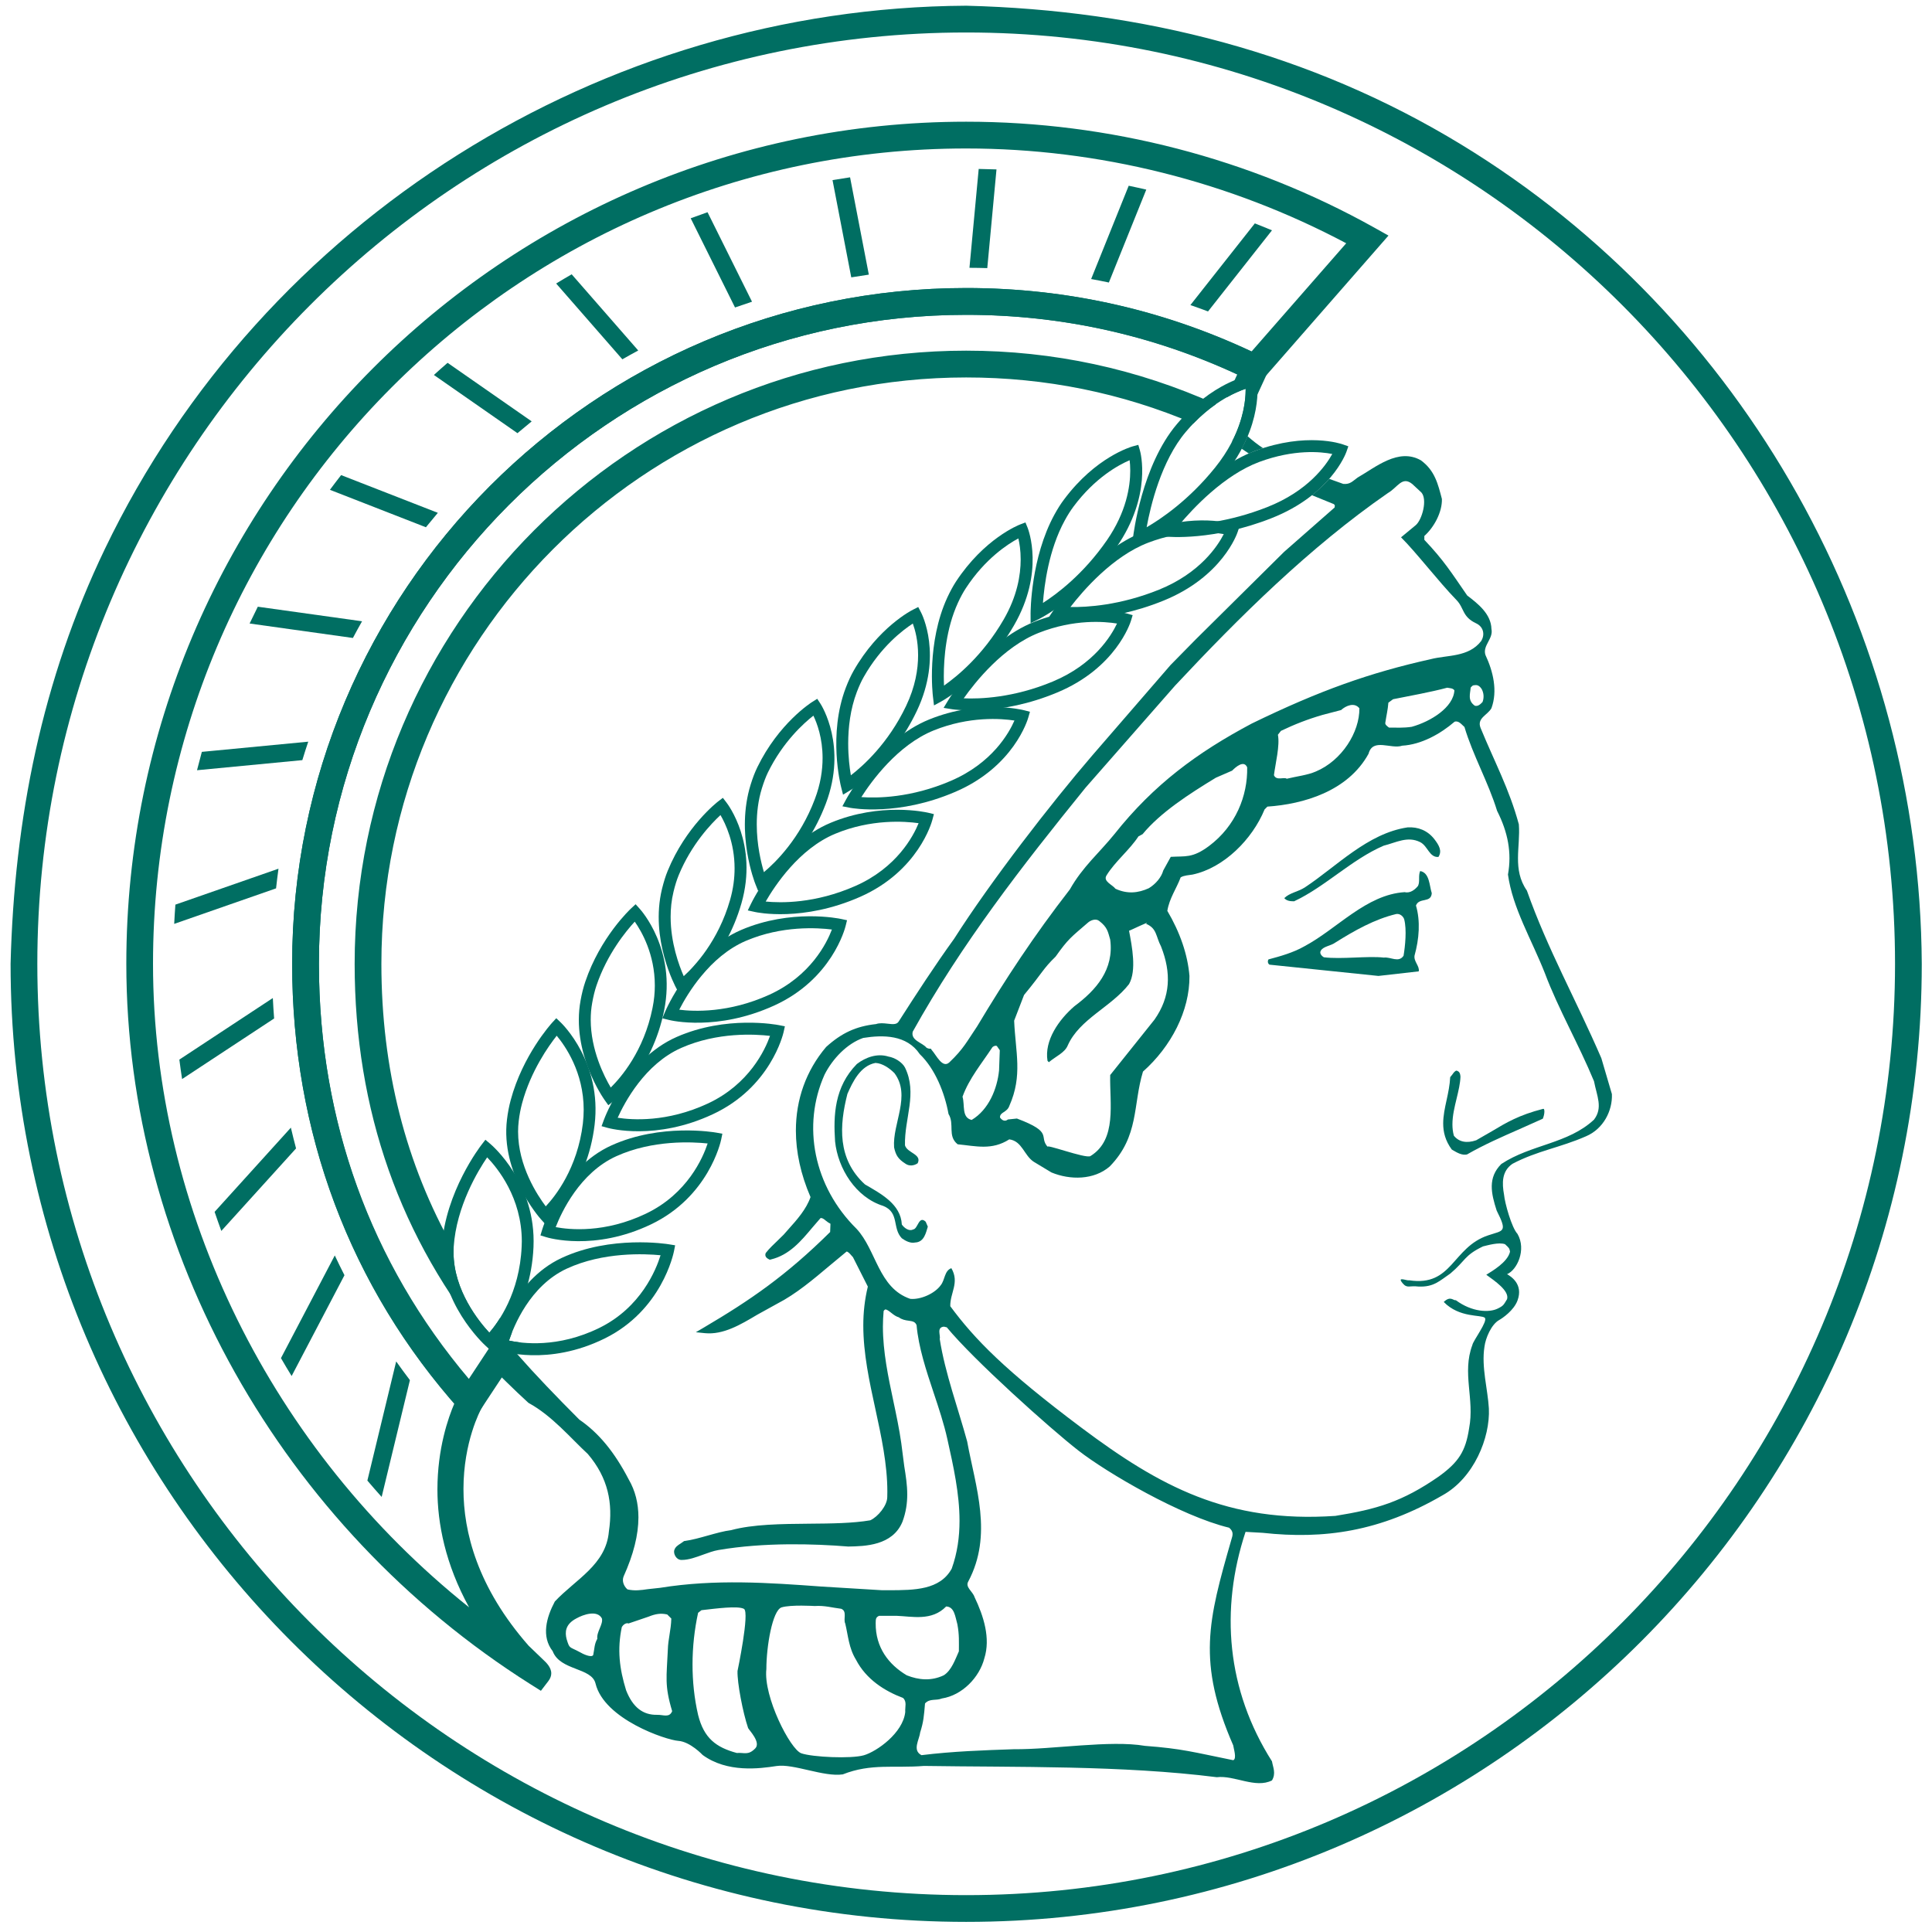 <?xml version="1.0" encoding="UTF-8" standalone="no"?>
<!-- Created with Inkscape (http://www.inkscape.org/) -->

<svg
   xmlns:dc="http://purl.org/dc/elements/1.1/"
   xmlns:cc="http://creativecommons.org/ns#"
   xmlns:rdf="http://www.w3.org/1999/02/22-rdf-syntax-ns#"
   xmlns:svg="http://www.w3.org/2000/svg"
   xmlns="http://www.w3.org/2000/svg"
   version="1.1"
   width="100"
   height="100"
   viewBox="0 0 100 100"
   id="svg3784">
  <g
     transform="translate(0,24.043)"
     id="Layer 1">
    <g
       id="g4285">
      <g
         transform="matrix(1.141,0,0,1.144,0.548,-23.747)"
         id="g3787">
        <path
           d="M 43.35,86.696 C 67.253,86.696 86.698,67.25 86.698,43.347 86.615,28.299 78.698,14.118 65.811,6.284 58.958,2.119 51.328,0.202 43.36,0 L 43.34,0 C 26.831,0.093 11.469,9.662 4.281,24.571 1.424,30.498 0.166,36.804 0,43.347 0,67.25 19.446,86.696 43.35,86.696 z m 0,-1.21 C 20.114,85.486 1.213,66.582 1.213,43.347 1.213,20.114 20.114,1.211 43.35,1.211 c 23.233,0 42.135,18.903 42.135,42.136 0,23.235 -18.902,42.139 -42.135,42.139 z"
           id="path3789"
           style="fill:#006e62" />
        <path
           d="m 55.374,69.419 c -1.052,3.649 -1.553,5.531 0.089,9.291 0.017,0.143 0.174,0.608 0,0.671 -1.816,-0.366 -2.299,-0.521 -4.005,-0.649 -1.576,-0.271 -4.195,0.169 -5.947,0.152 -1.369,0.047 -2.756,0.093 -4.19,0.269 -0.429,-0.222 -0.096,-0.701 -0.062,-1.019 0.158,-0.495 0.174,-0.749 0.223,-1.322 0.222,-0.238 0.494,-0.112 0.764,-0.224 0.923,-0.142 1.705,-0.954 1.927,-1.816 0.288,-0.906 -0.031,-1.91 -0.445,-2.772 -0.08,-0.254 -0.43,-0.446 -0.287,-0.699 1.131,-2.12 0.334,-4.271 -0.047,-6.341 -0.399,-1.468 -1.004,-3.091 -1.245,-4.639 0.049,-0.158 -0.158,-0.525 0.192,-0.556 l 0.129,0.031 c 1.209,1.467 4.675,4.57 5.974,5.578 1.298,1.008 4.651,2.963 6.833,3.488 0.207,0.174 0.175,0.319 0.097,0.557 m -16.13,3.761 c 0,-0.192 0.011,-0.27 0.156,-0.332 l 0.788,0 c 0.699,0.024 1.598,0.253 2.253,-0.423 0.376,0.013 0.41,0.461 0.509,0.806 0.09,0.483 0.068,0.79 0.068,1.224 -0.157,0.344 -0.332,0.867 -0.688,1.085 -0.565,0.267 -1.134,0.215 -1.676,0 -0.822,-0.486 -1.421,-1.262 -1.41,-2.36 m 1.341,4.021 c -0.101,0.95 -1.294,1.788 -1.878,1.957 -0.585,0.166 -2.333,0.085 -2.836,-0.089 -0.501,-0.173 -1.728,-2.569 -1.586,-3.814 0,-1.027 0.277,-2.656 0.689,-2.788 0.412,-0.129 1.502,-0.062 1.502,-0.062 0.456,-0.031 0.802,0.078 1.203,0.125 0.284,0.109 0.084,0.467 0.185,0.67 0.129,0.53 0.158,1.104 0.486,1.634 0.46,0.889 1.304,1.419 2.134,1.73 0.187,0.171 0.085,0.403 0.101,0.637 m -6.803,1.645 c -0.325,0.334 -0.508,0.178 -0.837,0.209 -0.937,-0.254 -1.491,-0.661 -1.757,-1.723 -0.343,-1.48 -0.331,-3.108 0,-4.619 l 0.152,-0.119 c 0.659,-0.075 1.656,-0.209 1.928,-0.06 0.269,0.15 -0.292,2.812 -0.292,2.812 -0.017,0.528 0.241,1.879 0.481,2.581 0.051,0.104 0.59,0.645 0.325,0.919 m 11.092,-31.587 -0.033,0.909 c -0.082,0.827 -0.465,1.783 -1.244,2.245 -0.466,-0.11 -0.299,-0.67 -0.414,-1.051 0.298,-0.827 0.879,-1.513 1.36,-2.246 0.065,-0.048 0.132,-0.079 0.198,-0.048 z m 6.761,-7.331 c -0.484,0.222 -0.981,0.271 -1.515,0.024 -0.136,-0.185 -0.577,-0.334 -0.403,-0.606 0.388,-0.628 1.044,-1.147 1.447,-1.763 l 0.187,-0.1 c 0.817,-0.986 2.104,-1.813 3.324,-2.554 l 0.738,-0.32 c 0.16,-0.161 0.535,-0.495 0.683,-0.15 0.026,1.285 -0.517,2.658 -1.741,3.567 -0.744,0.55 -1.062,0.443 -1.725,0.483 l -0.341,0.617 c -0.081,0.307 -0.348,0.617 -0.654,0.802 m -2.65,12.12 c -0.222,0.129 -2.149,-0.605 -1.924,-0.4 -0.457,-0.495 0.289,-0.661 -1.41,-1.299 l -0.412,0.043 c -0.053,0.049 -0.202,0.124 -0.355,-0.087 -0.016,-0.256 0.32,-0.218 0.426,-0.537 0.609,-1.369 0.274,-2.429 0.215,-3.847 l 0.449,-1.162 c 0.853,-1.029 0.852,-1.176 1.43,-1.734 0.578,-0.813 0.699,-0.876 1.474,-1.544 0.127,-0.109 0.361,-0.195 0.512,-0.066 0.366,0.284 0.385,0.471 0.492,0.837 0.182,1.355 -0.636,2.284 -1.625,3.017 -0.702,0.605 -1.369,1.545 -1.219,2.468 l 0.061,0.064 c 0.32,-0.27 0.724,-0.428 0.859,-0.763 0.534,-1.193 1.973,-1.736 2.779,-2.771 0.35,-0.621 0.135,-1.699 0,-2.416 -0.004,0.02 1.055,-0.5 0.768,-0.314 0.503,0.207 0.441,0.568 0.684,1.028 0.472,1.197 0.431,2.276 -0.299,3.311 l -2.008,2.505 c -0.031,1.276 0.321,2.919 -0.897,3.667 m 8.505,-19.063 0.138,-0.176 c 0.623,-0.296 1.205,-0.525 1.897,-0.725 l 0.83,-0.216 c 0.22,-0.201 0.609,-0.363 0.831,-0.08 0.013,1.075 -0.791,2.366 -1.98,2.862 -0.373,0.163 -0.872,0.217 -1.316,0.326 -0.111,-0.096 -0.472,0.107 -0.58,-0.163 0.069,-0.539 0.276,-1.344 0.18,-1.828 m 8.006,-2.01 c -0.042,0.773 -1.073,1.411 -1.934,1.65 -0.368,0.057 -0.707,0.036 -1.031,0.036 -0.085,-0.061 -0.183,-0.133 -0.17,-0.215 0.056,-0.367 0.114,-0.581 0.14,-0.912 l 0.214,-0.157 c 0.761,-0.153 1.692,-0.317 2.456,-0.521 0.114,0.025 0.254,0.014 0.325,0.119 M 40.923,46.422 c 2.231,-3.999 4.94,-7.472 7.84,-11.041 l 4.062,-4.618 c 2.899,-3.092 6.102,-6.262 9.655,-8.714 0.444,-0.256 0.641,-0.78 1.102,-0.412 l 0.417,0.386 c 0.282,0.317 0.037,1.221 -0.251,1.475 -0.229,0.187 -0.451,0.372 -0.672,0.554 0.693,0.687 1.692,1.991 2.513,2.835 0.362,0.371 0.25,0.757 0.896,1.058 0.323,0.151 0.414,0.502 0.222,0.805 -0.572,0.733 -1.527,0.622 -2.278,0.813 -2.786,0.621 -5.041,1.418 -8.124,2.914 -2.469,1.308 -4.444,2.757 -6.23,5.003 -0.683,0.844 -1.449,1.483 -2.021,2.501 -1.625,2.088 -2.917,4.047 -4.208,6.198 -0.461,0.678 -0.612,1.013 -1.258,1.626 -0.314,0.298 -0.594,-0.325 -0.79,-0.541 -0.023,-0.024 -0.036,-0.052 -0.052,-0.076 -0.067,0.008 -0.135,-0.005 -0.202,-0.048 -0.174,-0.223 -0.717,-0.319 -0.621,-0.718 m 25.851,-14.92 c -0.089,0.093 -0.2,0.21 -0.35,0.17 -0.338,-0.236 -0.21,-0.537 -0.189,-0.822 0.07,-0.069 0.08,-0.109 0.189,-0.109 0.162,-0.027 0.251,0.091 0.31,0.175 0.1,0.186 0.111,0.395 0.04,0.586 M 29.336,77.328 c -0.652,0.015 -1.111,-0.341 -1.414,-1.111 -0.304,-0.98 -0.407,-1.846 -0.196,-2.854 0.067,-0.128 0.212,-0.21 0.305,-0.168 l 0.911,-0.309 c 0.306,-0.124 0.555,-0.167 0.846,-0.098 l 0.185,0.183 c -0.014,0.531 -0.145,0.923 -0.158,1.415 -0.054,1.234 -0.158,1.602 0.197,2.777 -0.13,0.31 -0.393,0.16 -0.676,0.165 m -2.719,-3.443 c -0.142,0.257 -0.122,0.428 -0.187,0.736 -0.077,0.14 -0.476,-0.05 -0.602,-0.127 -0.495,-0.268 -0.462,-0.133 -0.604,-0.59 -0.08,-0.308 -0.071,-0.669 0.438,-0.936 0.319,-0.18 0.955,-0.396 1.163,0 0.064,0.267 -0.254,0.613 -0.208,0.917 M 72.162,47.617 c -1.146,-2.644 -2.435,-4.922 -3.378,-7.583 -0.667,-0.955 -0.285,-1.975 -0.364,-2.995 -0.431,-1.593 -1.101,-2.821 -1.737,-4.365 -0.177,-0.445 0.319,-0.575 0.494,-0.891 0.287,-0.782 0.08,-1.659 -0.272,-2.407 -0.141,-0.429 0.368,-0.732 0.272,-1.178 -0.018,-0.685 -0.621,-1.149 -1.1,-1.514 -0.717,-1.035 -1.05,-1.578 -1.944,-2.518 l 0,-0.175 c 0.446,-0.397 0.813,-1.083 0.797,-1.673 -0.176,-0.667 -0.317,-1.289 -0.957,-1.752 -1.018,-0.574 -2.052,0.318 -2.865,0.781 -0.225,0.158 -0.337,0.319 -0.654,0.288 -0.207,-0.074 -0.421,-0.15 -0.637,-0.228 -0.208,0.237 -0.467,0.488 -0.784,0.739 l 0.99,0.402 c 0.036,0.026 0.049,0.046 0.049,0.08 0,0.018 -0.005,0.049 -0.01,0.075 -0.069,0.06 -2.292,2.008 -2.292,2.008 -0.007,0.005 -4.005,3.957 -4.005,3.957 0,0.002 -1.148,1.165 -1.148,1.165 -0.005,0.007 -3.559,4.101 -3.559,4.101 -1.859,2.155 -4.604,5.693 -6.256,8.282 -0.86,1.185 -1.717,2.5 -2.516,3.745 -0.087,0.138 -0.25,0.127 -0.508,0.096 -0.176,-0.02 -0.356,-0.038 -0.519,0.018 l 0.008,0 -0.036,0.009 c 0.008,-0.003 0.02,-0.005 0.028,-0.009 -0.904,0.099 -1.56,0.401 -2.263,1.036 -0.914,1.076 -1.372,2.379 -1.372,3.784 0,0.965 0.22,1.984 0.664,3.007 -0.188,0.546 -0.618,1.03 -1.003,1.457 l -0.213,0.241 -0.275,0.269 c -0.177,0.169 -0.38,0.36 -0.527,0.547 l -0.014,0.019 -0.009,0.022 c -0.017,0.06 -0.026,0.173 0.15,0.258 l 0.042,0.022 0.047,-0.011 c 0.842,-0.2 1.371,-0.833 1.886,-1.445 0,0 0.322,-0.372 0.369,-0.427 0.076,-0.014 0.138,0.029 0.25,0.123 0.058,0.048 0.125,0.095 0.2,0.131 l 0,0.042 c 0,0 -0.011,0.272 -0.013,0.333 -1.993,1.968 -3.616,3.08 -5.738,4.327 l -0.354,0.207 0.409,0.042 c 0.829,0.083 1.615,-0.382 2.374,-0.833 l 0.913,-0.503 c 0.844,-0.432 1.625,-1.091 2.384,-1.728 0,0 0.686,-0.57 0.76,-0.629 0.071,0.01 0.151,0.102 0.214,0.175 0,0 0.044,0.049 0.073,0.08 0.013,0.024 0.637,1.258 0.675,1.332 -0.143,0.585 -0.206,1.171 -0.206,1.756 0,1.276 0.277,2.546 0.549,3.788 0.266,1.224 0.542,2.489 0.542,3.731 0,0.083 -0.001,0.162 -0.004,0.245 0,0.383 -0.421,0.893 -0.77,1.053 -0.798,0.136 -1.759,0.146 -2.779,0.154 -1.249,0.011 -2.542,0.023 -3.536,0.292 -0.32,0.038 -0.689,0.143 -1.048,0.242 -0.352,0.099 -0.715,0.201 -1.053,0.248 l -0.034,0.004 -0.037,0.029 -0.123,0.085 c -0.114,0.071 -0.253,0.157 -0.288,0.325 -10e-4,0.013 -0.003,0.028 -0.003,0.044 0,0.096 0.044,0.2 0.115,0.274 0.069,0.072 0.156,0.104 0.245,0.096 0.301,0 0.637,-0.122 0.964,-0.241 0.227,-0.082 0.465,-0.169 0.684,-0.206 2.075,-0.355 4.35,-0.284 5.891,-0.159 0.761,-0.013 2.01,-0.038 2.46,-1.118 0.163,-0.438 0.218,-0.846 0.218,-1.238 0,-0.432 -0.066,-0.848 -0.135,-1.275 l -0.136,-1.051 c -0.091,-0.641 -0.227,-1.28 -0.359,-1.9 -0.233,-1.099 -0.474,-2.23 -0.474,-3.375 0,-0.232 0.013,-0.465 0.033,-0.699 0.023,-0.029 0.047,-0.064 0.076,-0.069 0.068,-0.009 0.185,0.084 0.279,0.159 0.106,0.084 0.215,0.164 0.335,0.195 0.138,0.105 0.295,0.134 0.437,0.152 0.198,0.026 0.306,0.051 0.368,0.204 0.089,1.006 0.436,2.046 0.772,3.052 0.232,0.693 0.472,1.411 0.626,2.11 0.274,1.224 0.55,2.466 0.55,3.69 0,0.729 -0.098,1.453 -0.354,2.163 -0.532,0.969 -1.697,0.973 -2.821,0.977 l -0.337,0 -2.756,-0.167 c -2.365,-0.172 -4.809,-0.347 -7.316,0.058 0.018,-0.002 -0.561,0.061 -0.561,0.061 -0.31,0.046 -0.601,0.084 -0.915,0.011 -0.116,-0.094 -0.21,-0.257 -0.21,-0.426 0,-0.054 0.01,-0.109 0.032,-0.163 0.448,-0.988 0.672,-1.881 0.672,-2.671 0,-0.641 -0.147,-1.214 -0.441,-1.717 -0.648,-1.243 -1.36,-2.104 -2.24,-2.706 -1.076,-1.076 -1.996,-2.031 -2.814,-2.96 -0.479,-0.061 -0.772,-0.155 -0.804,-0.166 l -0.106,-0.037 -0.479,0.59 c 0.621,0.59 1.195,1.18 1.897,1.817 1.066,0.574 1.928,1.61 2.691,2.311 0.925,1.082 1.147,2.229 0.956,3.504 -0.128,1.513 -1.512,2.167 -2.453,3.171 -0.381,0.717 -0.622,1.576 -0.097,2.247 0.337,0.89 1.768,0.73 1.944,1.464 0.394,1.619 3.202,2.554 3.75,2.593 0.545,0.037 1.11,0.64 1.11,0.64 1.116,0.813 2.581,0.618 3.351,0.499 0.769,-0.116 2.145,0.506 3.006,0.378 1.289,-0.51 2.343,-0.271 3.681,-0.382 4.205,0.065 8.983,-0.032 13.285,0.51 0.797,-0.097 1.751,0.525 2.503,0.145 0.191,-0.321 0.046,-0.59 0,-0.863 -2.056,-3.232 -2.364,-6.861 -1.199,-10.383 l 0.778,0.044 c 2.788,0.304 5.326,-0.057 8.16,-1.699 1.419,-0.781 2.164,-2.607 2.1,-3.929 -0.048,-0.86 -0.345,-1.875 -0.201,-2.784 0.049,-0.405 0.318,-1.021 0.667,-1.215 0.15,-0.083 0.671,-0.437 0.835,-0.89 0.27,-0.738 -0.308,-1.086 -0.475,-1.186 0.45,-0.184 0.887,-1.104 0.473,-1.821 -0.267,-0.283 -0.577,-1.403 -0.61,-1.77 -0.095,-0.525 -0.111,-1.066 0.383,-1.403 1.116,-0.587 2.167,-0.732 3.329,-1.242 0.797,-0.334 1.211,-1.162 1.18,-1.911 z m -0.332,2.782 c -1.18,1.098 -2.851,1.115 -4.205,2.006 -0.622,0.62 -0.464,1.326 -0.211,2.108 0.5,0.99 0.312,0.888 -0.388,1.122 -1.634,0.544 -1.615,2.332 -3.581,2.032 -0.112,0.033 -0.572,-0.196 -0.299,0.132 0.211,0.252 0.299,0.1 0.715,0.151 0.7,0.033 0.961,-0.256 1.452,-0.589 0.702,-0.59 0.618,-0.812 1.481,-1.227 0.206,-0.048 0.714,-0.2 0.998,-0.1 0.192,0.177 0.197,0.181 0.228,0.339 -0.111,0.478 -0.81,0.877 -1.077,1.044 0.367,0.268 1.055,0.723 0.943,1.105 -0.156,0.25 -0.15,0.292 -0.428,0.427 -0.387,0.189 -1.165,0.16 -1.898,-0.382 -0.112,0.033 -0.233,-0.218 -0.547,0.081 0.713,0.734 1.714,0.568 1.863,0.717 0.15,0.15 -0.533,1.037 -0.564,1.229 -0.48,1.273 0.108,2.446 -0.148,3.769 -0.158,1.035 -0.468,1.527 -1.374,2.18 -1.662,1.151 -2.827,1.484 -4.693,1.784 -4.891,0.334 -7.977,-1.345 -11.5,-3.975 -3.522,-2.631 -4.869,-4.031 -5.969,-5.511 -0.015,-0.605 0.43,-1.066 0.049,-1.721 -0.318,0.112 -0.287,0.526 -0.479,0.766 -0.271,0.383 -0.923,0.668 -1.387,0.621 -1.449,-0.494 -1.529,-2.198 -2.436,-3.17 -1.943,-1.913 -2.487,-4.669 -1.449,-6.978 0.365,-0.718 1.018,-1.402 1.752,-1.657 0.906,-0.144 1.976,-0.144 2.566,0.733 0.698,0.668 1.131,1.753 1.304,2.708 0.288,0.463 -0.063,0.988 0.414,1.371 0.828,0.078 1.545,0.285 2.342,-0.223 0.59,0.078 0.67,0.733 1.116,1.018 l 0.797,0.479 c 0.844,0.349 1.929,0.349 2.645,-0.272 1.338,-1.37 1.046,-2.778 1.507,-4.291 1.276,-1.13 2.124,-2.749 2.109,-4.328 -0.081,-0.97 -0.43,-1.975 -1.004,-2.945 0.095,-0.575 0.414,-1.004 0.605,-1.515 0.161,-0.095 0.368,-0.095 0.542,-0.127 1.418,-0.302 2.708,-1.593 3.265,-2.947 l 0.128,-0.127 c 1.625,-0.111 3.648,-0.686 4.588,-2.391 0.192,-0.733 1.02,-0.192 1.529,-0.366 0.86,-0.049 1.722,-0.525 2.374,-1.084 0.191,-0.064 0.334,0.145 0.448,0.238 0.38,1.277 1.083,2.503 1.48,3.795 0.494,0.971 0.671,1.894 0.494,2.882 0.208,1.512 1.068,2.93 1.673,4.46 0.605,1.61 1.545,3.235 2.23,4.892 0.128,0.668 0.414,1.195 0,1.737"
           id="path3791"
           style="fill:#006e62" />
        <path
           d="m 64.581,37.701 c 0.223,0.287 0.367,0.541 0.191,0.813 -0.414,0.031 -0.479,-0.495 -0.828,-0.671 -0.573,-0.285 -1.084,0.018 -1.656,0.161 -1.45,0.621 -2.661,1.863 -4.063,2.516 -0.174,0 -0.335,-0.016 -0.446,-0.143 0.238,-0.238 0.62,-0.287 0.924,-0.479 1.451,-0.955 2.852,-2.451 4.668,-2.722 0.477,-0.031 0.908,0.142 1.21,0.525"
           id="path3793"
           style="fill:#006e62" />
        <path
           d="m 63.19,42.984 c -0.225,0.332 -0.582,0.043 -0.895,0.083 -0.717,-0.083 -1.929,0.085 -2.72,-0.014 -0.119,-0.069 -0.209,-0.193 -0.135,-0.305 0.121,-0.196 0.45,-0.209 0.659,-0.363 0.866,-0.541 1.776,-1.055 2.762,-1.29 0.179,-0.028 0.329,0.124 0.36,0.248 0.118,0.459 0.044,1.196 -0.031,1.641 m 1.28,-2.83 c -0.112,-0.351 -0.096,-0.923 -0.526,-1.003 -0.096,0.222 0,0.462 -0.096,0.67 -0.126,0.158 -0.349,0.349 -0.605,0.285 -1.753,0.111 -3.059,1.658 -4.556,2.453 -0.509,0.287 -1.084,0.447 -1.624,0.59 -0.05,0.08 -0.032,0.191 0.046,0.238 1.659,0.176 3.298,0.336 4.941,0.51 l 1.829,-0.207 c 0.05,-0.238 -0.237,-0.445 -0.19,-0.717 0.209,-0.748 0.272,-1.561 0.064,-2.262 0.145,-0.38 0.686,-0.096 0.717,-0.557"
           id="path3795"
           style="fill:#006e62" />
        <path
           d="m 65.396,48.367 c 0.059,-0.084 0.124,-0.178 0.203,-0.186 0.105,0.039 0.16,0.088 0.173,0.279 -0.012,0.308 -0.09,0.631 -0.173,0.974 -0.095,0.39 -0.192,0.788 -0.192,1.178 0,0.174 0.019,0.346 0.066,0.514 0.23,0.287 0.586,0.352 1.013,0.206 0.007,-0.004 0.725,-0.416 0.725,-0.416 0.624,-0.374 1.214,-0.726 2.306,-1.004 0.028,-0.006 0.033,10e-4 0.037,0.006 0.018,0.021 0.025,0.061 0.025,0.113 0,0.094 -0.027,0.222 -0.072,0.326 -0.042,0.018 -1.052,0.469 -1.052,0.469 -0.794,0.347 -1.617,0.707 -2.388,1.149 -0.228,0.047 -0.439,-0.077 -0.642,-0.195 l -0.049,-0.03 c -0.294,-0.401 -0.388,-0.79 -0.388,-1.178 0,-0.35 0.075,-0.697 0.154,-1.056 0.073,-0.333 0.146,-0.679 0.164,-1.039 0.025,-0.031 0.09,-0.11 0.09,-0.11"
           id="path3797"
           style="fill:#006e62" />
        <path
           d="m 40.573,48.041 c 0.575,1.177 -0.031,2.293 0,3.519 0.096,0.35 0.782,0.4 0.575,0.813 -0.161,0.112 -0.384,0.143 -0.559,0.016 -0.319,-0.207 -0.43,-0.365 -0.51,-0.733 -0.08,-1.082 0.781,-2.342 0.015,-3.361 -0.222,-0.223 -0.541,-0.445 -0.859,-0.462 -0.686,0.127 -1.036,0.86 -1.274,1.402 -0.367,1.433 -0.462,2.947 0.795,4.094 0.735,0.429 1.626,0.893 1.674,1.816 0.112,0.16 0.334,0.319 0.51,0.223 0.223,-0.016 0.254,-0.652 0.573,-0.35 l 0.096,0.223 c -0.081,0.254 -0.159,0.701 -0.573,0.717 -0.207,0.047 -0.432,-0.065 -0.606,-0.191 -0.447,-0.462 -0.095,-1.163 -0.845,-1.465 -1.243,-0.384 -2.056,-1.691 -2.183,-2.917 -0.08,-1.178 -0.031,-2.469 0.989,-3.504 0.398,-0.304 0.924,-0.495 1.434,-0.335 0.287,0.047 0.621,0.255 0.748,0.495"
           id="path3799"
           style="fill:#006e62" />
        <path
           d="m 25.223,57.144 c 1.657,-0.768 3.549,-0.679 4.262,-0.61 -0.203,0.657 -0.891,2.362 -2.775,3.287 -1.89,0.925 -3.509,0.704 -4.101,0.575 0.218,-0.654 0.951,-2.479 2.614,-3.252 m -0.225,-0.487 c -2.269,1.053 -2.961,3.754 -2.99,3.868 l -0.06,0.239 0.234,0.08 c 0.089,0.029 2.195,0.72 4.765,-0.542 2.592,-1.272 3.123,-3.837 3.146,-3.946 l 0.053,-0.272 -0.275,-0.044 c -0.106,-0.019 -2.647,-0.417 -4.873,0.617"
           id="path3801"
           style="fill:#006e62" />
        <path
           d="m 27.48,52.053 c 1.65,-0.745 3.451,-0.649 4.141,-0.576 -0.212,0.641 -0.915,2.276 -2.796,3.174 -1.875,0.896 -3.483,0.727 -4.097,0.611 0.26,-0.667 1.091,-2.459 2.752,-3.209 m -0.221,-0.489 c -2.273,1.027 -3.112,3.702 -3.145,3.815 l -0.078,0.257 0.253,0.078 c 0.089,0.029 2.189,0.655 4.768,-0.579 2.602,-1.244 3.154,-3.723 3.176,-3.827 l 0.056,-0.272 -0.272,-0.049 c -0.102,-0.018 -2.523,-0.432 -4.758,0.577"
           id="path3803"
           style="fill:#006e62" />
        <path
           d="m 30.427,47.152 c 1.644,-0.724 3.353,-0.621 4.024,-0.543 -0.223,0.626 -0.942,2.187 -2.821,3.061 -1.855,0.862 -3.449,0.743 -4.09,0.644 0.307,-0.68 1.229,-2.434 2.887,-3.162 M 30.211,46.66 c -2.275,0.999 -3.261,3.649 -3.302,3.763 l -0.1,0.272 0.279,0.077 c 0.089,0.024 2.183,0.588 4.766,-0.617 2.614,-1.215 3.187,-3.607 3.211,-3.709 l 0.06,-0.27 -0.272,-0.053 c -0.095,-0.02 -2.395,-0.452 -4.642,0.537"
           id="path3805"
           style="fill:#006e62" />
        <path
           d="m 33.355,42.31 c 1.638,-0.699 3.258,-0.593 3.903,-0.513 -0.232,0.611 -0.967,2.102 -2.844,2.953 -1.834,0.83 -3.417,0.759 -4.081,0.675 0.355,-0.693 1.37,-2.409 3.022,-3.115 m -0.212,-0.494 c -2.277,0.975 -3.409,3.599 -3.455,3.708 l -0.123,0.29 0.306,0.076 c 0.086,0.022 2.175,0.523 4.766,-0.652 2.623,-1.19 3.215,-3.494 3.24,-3.591 l 0.067,-0.27 -0.272,-0.058 c -0.091,-0.02 -2.268,-0.468 -4.529,0.497"
           id="path3807"
           style="fill:#006e62" />
        <path
           d="m 37.407,37.465 c 1.629,-0.677 3.161,-0.566 3.784,-0.479 -0.242,0.592 -0.992,2.013 -2.865,2.839 -1.828,0.806 -3.393,0.773 -4.072,0.706 0.408,-0.704 1.508,-2.383 3.153,-3.066 m -0.205,-0.497 c -2.284,0.949 -3.557,3.549 -3.611,3.658 l -0.149,0.307 0.331,0.072 c 0.089,0.02 2.171,0.457 4.77,-0.688 2.634,-1.162 3.246,-3.38 3.27,-3.474 l 0.072,-0.267 -0.27,-0.065 c -0.084,-0.019 -2.144,-0.485 -4.413,0.457"
           id="path3809"
           style="fill:#006e62" />
        <path
           d="m 41.876,32.789 c 1.618,-0.652 3.064,-0.538 3.663,-0.448 -0.252,0.577 -1.018,1.931 -2.889,2.731 -1.81,0.777 -3.359,0.784 -4.056,0.734 0.456,-0.714 1.643,-2.355 3.282,-3.017 m -0.201,-0.497 c -2.287,0.922 -3.707,3.499 -3.767,3.608 l -0.174,0.322 0.361,0.07 c 0.087,0.015 2.165,0.391 4.767,-0.727 2.647,-1.135 3.279,-3.265 3.303,-3.354 l 0.077,-0.266 -0.266,-0.069 c -0.082,-0.02 -2.021,-0.503 -4.301,0.416"
           id="path3811"
           style="fill:#006e62" />
        <path
           d="m 46.647,28.372 c 1.605,-0.628 2.967,-0.512 3.545,-0.419 -0.266,0.559 -1.047,1.846 -2.912,2.623 -1.784,0.744 -3.322,0.793 -4.042,0.761 0.513,-0.725 1.783,-2.328 3.409,-2.965 m -0.196,-0.501 c -2.291,0.898 -3.854,3.449 -3.919,3.558 l -0.207,0.34 0.395,0.063 c 0.086,0.013 2.157,0.328 4.766,-0.762 2.656,-1.106 3.308,-3.148 3.336,-3.234 L 50.901,27.573 50.639,27.5 c -0.076,-0.023 -1.895,-0.526 -4.188,0.371"
           id="path3813"
           style="fill:#006e62" />
        <path
           d="m 51.612,24.293 c 1.59,-0.603 2.87,-0.485 3.422,-0.387 -0.276,0.541 -1.076,1.761 -2.932,2.513 -1.77,0.715 -3.289,0.8 -4.024,0.787 0.566,-0.733 1.914,-2.298 3.534,-2.913 M 51.42,23.792 c -2.297,0.873 -4.003,3.399 -4.075,3.507 l -0.24,0.36 0.431,0.057 c 0.086,0.01 2.15,0.26 4.766,-0.8 2.667,-1.08 3.341,-3.032 3.366,-3.117 l 0.085,-0.257 -0.259,-0.081 c -0.071,-0.023 -1.769,-0.544 -4.074,0.331"
           id="path3815"
           style="fill:#006e62" />
        <path
           d="m 56.652,20.639 c 1.575,-0.579 2.777,-0.461 3.305,-0.358 -0.29,0.521 -1.103,1.679 -2.957,2.406 -1.746,0.687 -3.243,0.805 -3.996,0.812 0.618,-0.74 2.038,-2.265 3.648,-2.86 m -0.184,-0.503 c -2.302,0.849 -4.15,3.354 -4.229,3.46 l -0.275,0.379 0.465,0.046 c 0.086,0.009 2.146,0.197 4.768,-0.834 2.677,-1.051 3.37,-2.917 3.399,-2.998 l 0.089,-0.254 -0.254,-0.089 c -0.065,-0.024 -1.646,-0.563 -3.963,0.29"
           id="path3817"
           style="fill:#006e62" />
        <path
           d="m 20.094,56.403 c 0,-0.083 0.002,-0.162 0.007,-0.244 0.12,-1.844 1.117,-3.47 1.518,-4.054 0.465,0.478 1.572,1.822 1.572,3.804 0,0.076 -0.002,0.154 -0.007,0.232 -0.091,2.113 -1.066,3.437 -1.467,3.896 -0.454,-0.486 -1.623,-1.902 -1.623,-3.634 m 1.276,-4.875 c -0.067,0.086 -1.643,2.132 -1.806,4.595 -0.162,2.507 1.888,4.422 1.977,4.501 l 0.181,0.167 0.182,-0.167 c 0.069,-0.062 1.692,-1.584 1.817,-4.461 0.127,-2.897 -1.884,-4.604 -1.969,-4.675 l -0.213,-0.179 z"
           id="path3819"
           style="fill:#006e62" />
        <path
           d="m 23.022,50.942 c 0,-0.158 0.009,-0.321 0.029,-0.483 0.033,-0.281 0.085,-0.55 0.153,-0.802 0.392,-1.456 1.205,-2.594 1.57,-3.055 0.385,0.459 1.224,1.651 1.224,3.349 0,0.2 -0.013,0.407 -0.037,0.622 -0.246,2.035 -1.258,3.297 -1.684,3.749 -0.378,-0.501 -1.255,-1.822 -1.255,-3.38 m 1.547,-4.932 c -0.054,0.06 -1.336,1.474 -1.883,3.507 -0.074,0.275 -0.132,0.573 -0.168,0.877 -0.295,2.432 1.461,4.424 1.537,4.509 l 0.173,0.193 0.201,-0.168 c 0.069,-0.06 1.727,-1.499 2.064,-4.291 0.338,-2.823 -1.465,-4.567 -1.541,-4.64 L 24.754,45.81 z"
           id="path3821"
           style="fill:#006e62" />
        <path
           d="m 26.317,45.876 c 0,-0.251 0.02,-0.512 0.069,-0.773 0.051,-0.286 0.113,-0.538 0.191,-0.769 0.486,-1.434 1.348,-2.472 1.737,-2.893 0.307,0.435 0.911,1.468 0.911,2.889 0,0.32 -0.031,0.66 -0.105,1.019 -0.392,1.953 -1.441,3.152 -1.894,3.597 -0.299,-0.505 -0.909,-1.698 -0.909,-3.07 m 1.839,-5.041 c -0.057,0.054 -1.403,1.308 -2.086,3.326 -0.087,0.258 -0.158,0.536 -0.214,0.849 -0.427,2.352 1.035,4.421 1.098,4.509 l 0.162,0.227 0.221,-0.174 c 0.071,-0.055 1.765,-1.409 2.311,-4.118 0.553,-2.746 -1.044,-4.527 -1.113,-4.6 l -0.181,-0.201 z"
           id="path3823"
           style="fill:#006e62" />
        <path
           d="m 29.942,41.225 c 0,-0.369 0.037,-0.754 0.131,-1.137 0.069,-0.287 0.145,-0.53 0.232,-0.742 0.579,-1.407 1.485,-2.346 1.898,-2.727 0.23,0.392 0.64,1.251 0.64,2.413 0,0.437 -0.058,0.918 -0.205,1.428 -0.537,1.867 -1.616,3.007 -2.102,3.448 -0.213,-0.485 -0.594,-1.509 -0.594,-2.683 M 32.099,36 c -0.059,0.046 -1.467,1.14 -2.291,3.143 -0.098,0.237 -0.18,0.504 -0.258,0.818 -0.553,2.273 0.608,4.415 0.656,4.506 l 0.148,0.265 0.245,-0.178 c 0.073,-0.052 1.801,-1.32 2.556,-3.945 0.765,-2.665 -0.622,-4.485 -0.682,-4.56 l -0.162,-0.21 z"
           id="path3825"
           style="fill:#006e62" />
        <path
           d="m 33.849,37.04 c 0,-0.524 0.062,-1.085 0.234,-1.636 0.09,-0.286 0.175,-0.513 0.271,-0.711 0.68,-1.387 1.63,-2.233 2.064,-2.572 0.165,0.341 0.417,1.011 0.417,1.917 0,0.548 -0.091,1.178 -0.354,1.866 -0.672,1.779 -1.786,2.863 -2.307,3.297 -0.129,-0.434 -0.325,-1.233 -0.325,-2.161 m 2.52,-5.542 c -0.062,0.038 -1.525,0.971 -2.495,2.959 -0.109,0.225 -0.207,0.474 -0.303,0.786 -0.682,2.195 0.18,4.409 0.218,4.502 l 0.122,0.305 0.277,-0.18 c 0.073,-0.052 1.834,-1.236 2.796,-3.774 0.98,-2.586 -0.196,-4.44 -0.247,-4.518 l -0.145,-0.22 z"
           id="path3827"
           style="fill:#006e62" />
        <path
           d="m 37.997,33.382 c 0,-0.711 0.091,-1.546 0.394,-2.338 0.107,-0.275 0.205,-0.49 0.314,-0.679 0.775,-1.363 1.766,-2.115 2.224,-2.411 0.101,0.28 0.239,0.765 0.239,1.433 0,0.637 -0.127,1.421 -0.542,2.289 -0.81,1.703 -1.958,2.721 -2.508,3.144 -0.056,-0.329 -0.121,-0.838 -0.121,-1.438 m 2.943,-6.058 c -0.065,0.03 -1.58,0.803 -2.703,2.776 -0.119,0.212 -0.231,0.451 -0.347,0.752 -0.81,2.115 -0.24,4.398 -0.216,4.493 l 0.089,0.35 0.31,-0.187 c 0.075,-0.044 1.869,-1.147 3.037,-3.6 1.191,-2.503 0.229,-4.391 0.186,-4.469 l -0.122,-0.234 z"
           id="path3829"
           style="fill:#006e62" />
        <path
           d="m 42.334,30.343 c 0,-0.84 0.103,-2.162 0.644,-3.335 0.119,-0.259 0.236,-0.471 0.354,-0.651 0.876,-1.338 1.907,-2.001 2.384,-2.255 0.051,0.214 0.105,0.531 0.105,0.953 0,0.705 -0.158,1.66 -0.771,2.716 -0.942,1.626 -2.122,2.58 -2.706,2.989 -0.005,-0.122 -0.01,-0.258 -0.01,-0.417 m 3.459,-6.871 c -0.068,0.026 -1.63,0.641 -2.911,2.589 -0.133,0.205 -0.261,0.441 -0.392,0.721 -0.937,2.035 -0.661,4.386 -0.648,4.484 l 0.047,0.392 0.347,-0.189 c 0.078,-0.042 1.903,-1.06 3.28,-3.429 1.4,-2.417 0.652,-4.337 0.621,-4.418 l -0.1,-0.244 z"
           id="path3831"
           style="fill:#006e62" />
        <path
           d="m 47.822,23.287 c 0.129,-0.239 0.259,-0.441 0.395,-0.624 0.979,-1.312 2.052,-1.888 2.547,-2.099 0.015,0.124 0.028,0.276 0.028,0.47 0,0.719 -0.175,1.872 -1.057,3.148 -1.071,1.547 -2.285,2.444 -2.903,2.839 0.058,-0.787 0.257,-2.398 0.99,-3.734 m 3.079,-3.349 c -0.066,0.02 -1.676,0.479 -3.114,2.405 -0.152,0.2 -0.294,0.427 -0.436,0.685 -1.07,1.956 -1.08,4.376 -1.08,4.478 l 0.002,0.429 0.386,-0.189 c 0.079,-0.04 1.939,-0.975 3.517,-3.259 1.612,-2.331 1.08,-4.282 1.056,-4.362 l -0.074,-0.256 z"
           id="path3833"
           style="fill:#006e62" />
        <path
           d="m 53.313,19.281 c 1.086,-1.284 2.2,-1.776 2.712,-1.948 0.003,0.013 0.003,0.02 0.003,0.036 0,0.618 -0.162,2.015 -1.395,3.537 -1.193,1.475 -2.447,2.314 -3.097,2.691 0.173,-0.956 0.661,-2.999 1.777,-4.316 m 2.912,-2.56 c -0.069,0.011 -1.718,0.318 -3.321,2.213 -1.595,1.882 -1.969,4.992 -1.985,5.123 l -0.053,0.466 0.427,-0.19 c 0.081,-0.036 1.975,-0.889 3.76,-3.09 1.815,-2.245 1.497,-4.222 1.484,-4.303 L 56.49,16.674 z"
           id="path3835"
           style="fill:#006e62" />
        <path
           d="m 6.461,43.347 c 0,-20.339 16.547,-36.888 36.889,-36.888 6.018,0 11.957,1.492 17.239,4.289 -0.772,0.881 -3.827,4.366 -4.297,4.899 -4.061,-1.9 -8.412,-2.874 -12.942,-2.874 -16.859,0 -30.577,13.715 -30.577,30.574 0,7.522 2.552,14.383 7.359,19.892 -0.276,0.638 -0.769,2.039 -0.769,3.893 0,1.535 0.357,3.375 1.437,5.333 C 11.873,65.354 6.461,54.543 6.461,43.347 m -1.211,0 c 0,12.983 7.027,25.473 18.339,32.6 l 0.468,0.294 0.337,-0.439 c 0.095,-0.124 0.133,-0.242 0.133,-0.351 0,-0.278 -0.238,-0.497 -0.372,-0.622 l -0.654,-0.627 c -2.332,-2.648 -2.957,-5.159 -2.957,-7.09 0,-2.134 0.763,-3.559 0.827,-3.669 l 0.208,-0.376 -0.288,-0.323 c -4.779,-5.332 -7.304,-12.039 -7.304,-19.397 0,-16.191 13.172,-29.362 29.363,-29.362 4.501,0 8.821,0.991 12.837,2.945 l 0.416,0.203 5.903,-6.733 -0.655,-0.366 C 56.225,6.902 49.826,5.248 43.35,5.248 22.341,5.248 5.25,22.341 5.25,43.347"
           id="path3837"
           style="fill:#006e62" />
        <path
           d="m 56.714,15.841 c -4.182,-2.037 -8.678,-3.068 -13.365,-3.068 -16.859,0 -30.576,13.715 -30.576,30.574 0,7.662 2.634,14.649 7.617,20.205 l 0.523,0.585 2.325,-3.514 -0.124,-0.144 c -0.208,-0.025 -0.38,-0.055 -0.505,-0.083 0.033,-0.095 0.078,-0.22 0.133,-0.361 -0.182,-0.218 -0.366,-0.436 -0.54,-0.657 -0.187,0.298 -0.363,0.52 -0.485,0.66 -0.454,-0.486 -1.623,-1.903 -1.623,-3.634 0,-0.057 0.002,-0.111 0.005,-0.167 -2.176,-3.828 -3.278,-8.144 -3.278,-12.89 0,-14.628 11.9,-26.528 26.528,-26.528 3.592,0 7.054,0.699 10.311,2.08 0.35,-0.362 0.694,-0.646 1.015,-0.868 -3.567,-1.6 -7.369,-2.424 -11.326,-2.424 -15.295,0 -27.741,12.444 -27.741,27.74 0,6.633 2.07,12.464 6.124,17.354 -0.235,0.358 -0.565,0.857 -0.943,1.427 -4.44,-5.231 -6.802,-11.696 -6.802,-18.781 0,-16.19 13.171,-29.362 29.362,-29.362 4.302,0 8.431,0.914 12.295,2.7 -0.161,0.35 -0.319,0.693 -0.478,1.037 0.354,-0.2 0.654,-0.32 0.858,-0.39 0.004,0.015 0.004,0.021 0.004,0.036 0,0.452 -0.089,1.317 -0.614,2.343 l 0.139,0.067 1.696,-3.678 z"
           id="path3839"
           style="fill:#006e62" />
        <path
           d="m 56.444,9.848 -2.924,3.696 c 0.268,0.093 0.535,0.188 0.8,0.288 l 2.902,-3.671 C 56.964,10.054 56.703,9.95 56.444,9.848"
           id="path3841"
           style="fill:#006e62" />
        <path
           d="m 50.722,8.145 -1.704,4.221 c 0.268,0.049 0.536,0.101 0.804,0.158 L 51.519,8.32 C 51.254,8.258 50.987,8.201 50.722,8.145"
           id="path3843"
           style="fill:#006e62" />
        <path
           d="m 43.917,7.385 -0.419,4.473 c 0.269,10e-4 0.539,0.005 0.808,0.014 L 44.724,7.406 C 44.454,7.396 44.186,7.389 43.917,7.385"
           id="path3845"
           style="fill:#006e62" />
        <path
           d="m 37.286,7.89 0.85,4.4 c 0.265,-0.044 0.53,-0.085 0.797,-0.123 L 38.082,7.764 C 37.816,7.803 37.55,7.845 37.286,7.89"
           id="path3847"
           style="fill:#006e62" />
        <path
           d="m 30.852,9.617 2.011,4.036 c 0.256,-0.09 0.513,-0.177 0.771,-0.261 L 31.616,9.343 c -0.256,0.089 -0.511,0.18 -0.764,0.274"
           id="path3849"
           style="fill:#006e62" />
        <path
           d="m 24.749,12.569 3.003,3.429 c 0.238,-0.136 0.478,-0.269 0.72,-0.399 l -3.019,-3.447 c -0.237,0.136 -0.471,0.275 -0.704,0.417"
           id="path3851"
           style="fill:#006e62" />
        <path
           d="m 19.203,16.707 3.791,2.633 c 0.213,-0.18 0.428,-0.358 0.645,-0.534 l -3.815,-2.649 c -0.209,0.18 -0.416,0.364 -0.621,0.55"
           id="path3853"
           style="fill:#006e62" />
        <path
           d="m 14.486,21.903 4.354,1.694 c 0.179,-0.22 0.359,-0.437 0.542,-0.653 l -4.388,-1.707 c -0.172,0.22 -0.341,0.441 -0.508,0.666"
           id="path3855"
           style="fill:#006e62" />
        <path
           d="m 10.843,27.952 4.686,0.654 c 0.135,-0.254 0.273,-0.506 0.415,-0.755 l -4.729,-0.659 c -0.127,0.252 -0.251,0.505 -0.372,0.76"
           id="path3857"
           style="fill:#006e62" />
        <path
           d="m 8.457,34.59 4.778,-0.457 c 0.085,-0.28 0.174,-0.558 0.268,-0.835 L 8.676,33.759 C 8.6,34.035 8.527,34.312 8.457,34.59"
           id="path3859"
           style="fill:#006e62" />
        <path
           d="m 7.422,41.542 4.621,-1.607 c 0.033,-0.297 0.069,-0.595 0.11,-0.89 l -4.677,1.626 c -0.021,0.29 -0.04,0.58 -0.054,0.871"
           id="path3861"
           style="fill:#006e62" />
        <path
           d="m 7.78,48.563 4.175,-2.741 C 11.932,45.514 11.91,45.207 11.896,44.897 l -4.24,2.785 c 0.037,0.294 0.079,0.588 0.124,0.881"
           id="path3863"
           style="fill:#006e62" />
        <path
           d="m 9.56,55.434 3.39,-3.733 c -0.084,-0.31 -0.16,-0.625 -0.235,-0.94 l -3.46,3.811 c 0.098,0.289 0.2,0.575 0.305,0.862"
           id="path3865"
           style="fill:#006e62" />
        <path
           d="m 12.749,61.999 2.397,-4.561 c -0.15,-0.297 -0.3,-0.593 -0.439,-0.895 l -2.442,4.646 c 0.157,0.272 0.319,0.542 0.484,0.81"
           id="path3867"
           style="fill:#006e62" />
        <path
           d="m 16.833,67.47 1.282,-5.285 c -0.212,-0.28 -0.421,-0.561 -0.623,-0.846 l -1.307,5.391 c 0.213,0.25 0.429,0.496 0.648,0.74"
           id="path3869"
           style="fill:#006e62" />
        <path
           d="m 55.844,20.043 c 0.111,0.074 0.221,0.147 0.329,0.219 0.098,-0.043 0.194,-0.089 0.295,-0.126 0.118,-0.043 0.233,-0.081 0.348,-0.118 -0.248,-0.163 -0.479,-0.346 -0.702,-0.54 -0.076,0.183 -0.167,0.372 -0.27,0.565"
           id="path3871"
           style="fill:#006e62" />
      </g>
    </g>
  </g>
  <defs
     id="defs3921" />
</svg>
